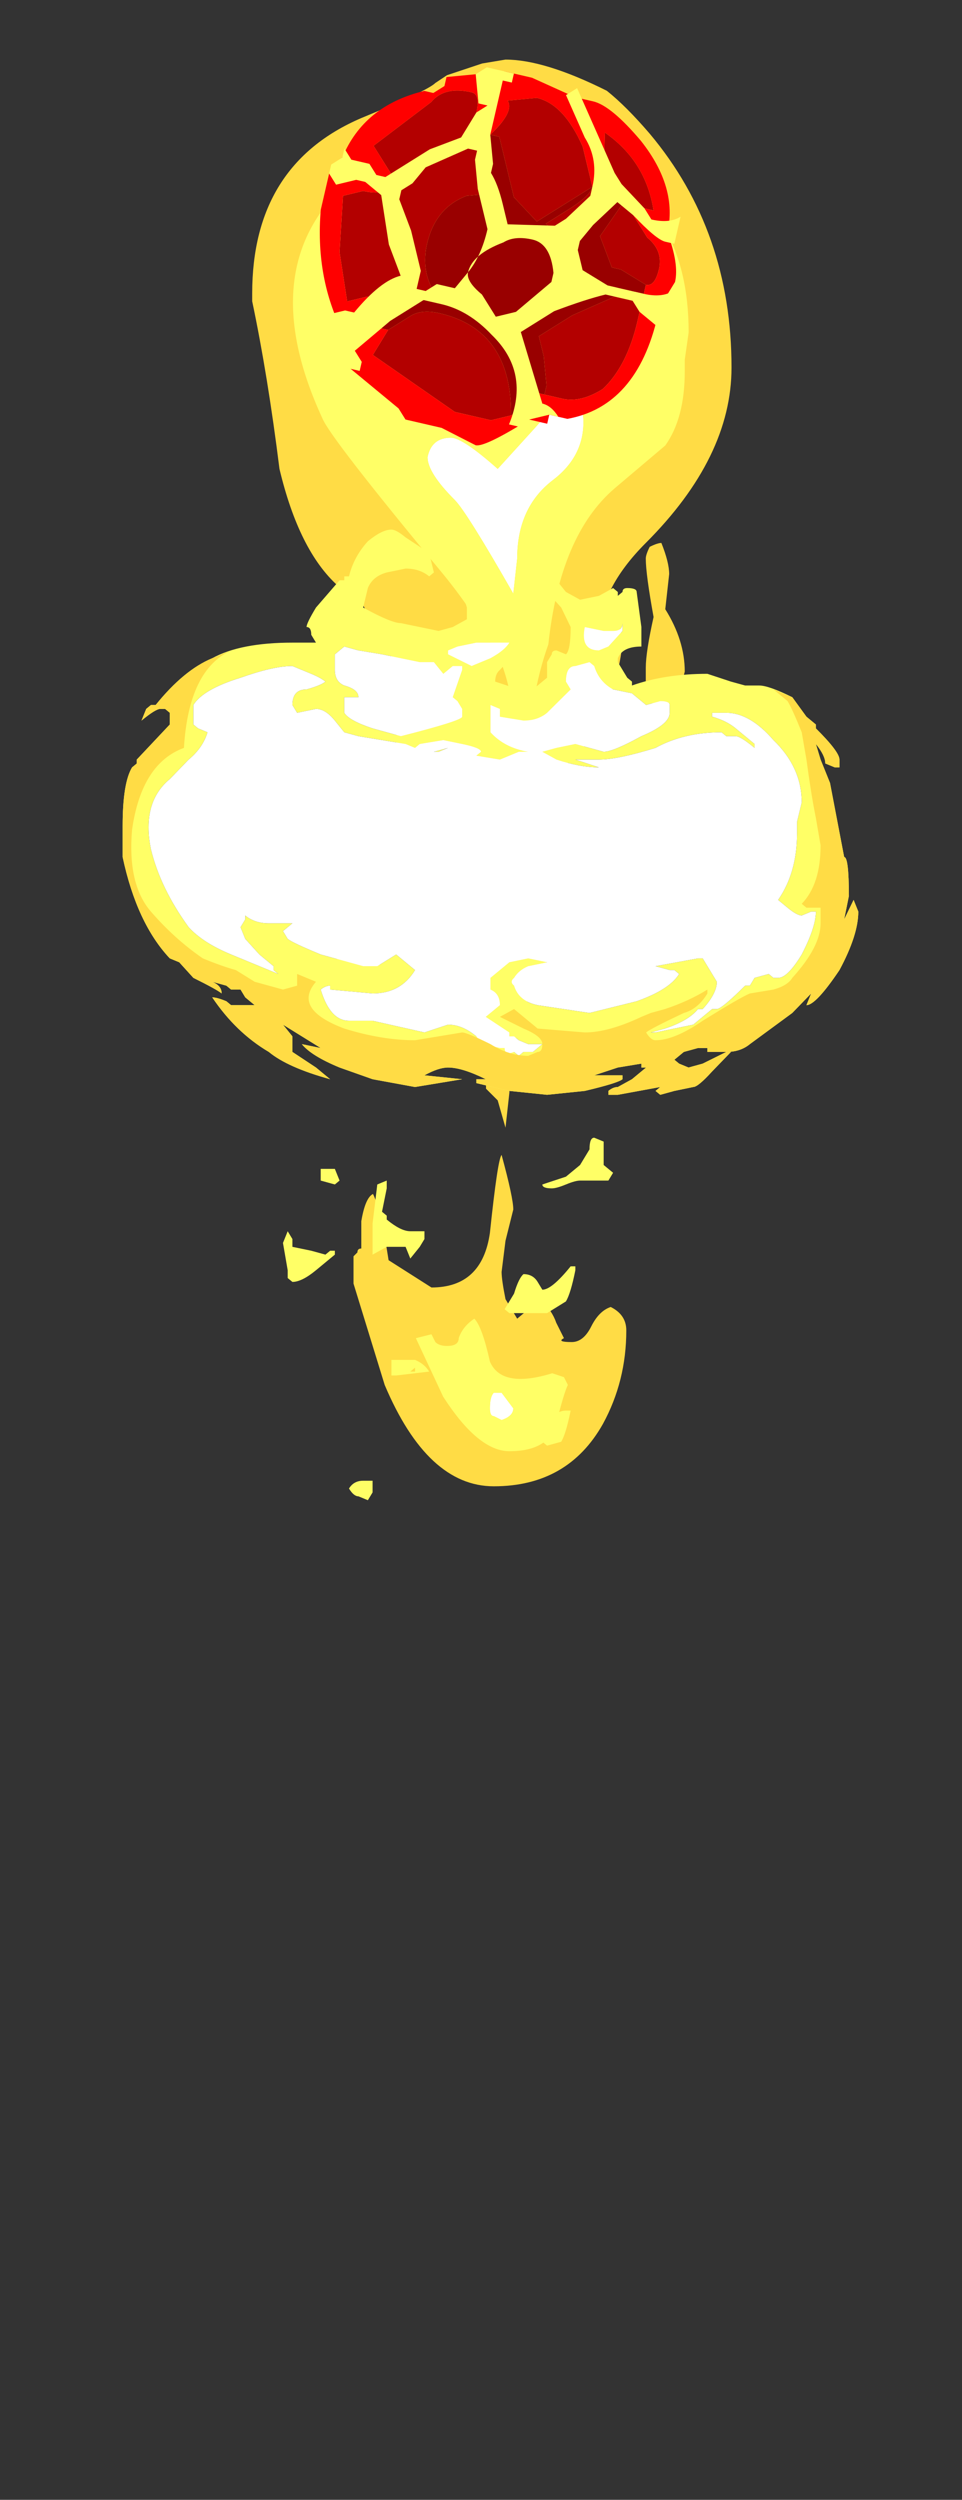 <?xml version="1.0" encoding="UTF-8" standalone="no"?>
<svg xmlns:ffdec="https://www.free-decompiler.com/flash" xmlns:xlink="http://www.w3.org/1999/xlink" ffdec:objectType="frame" height="224.45px" width="86.4px" xmlns="http://www.w3.org/2000/svg">
  <rect width="100%" height="100%" fill="#333333" stroke="none"/>
  <g transform="matrix(1.0, 0.0, 0.0, 1.0, 44.7, 24.25)">
    <use ffdec:characterId="4667" height="18.3" transform="matrix(7.0, 0.0, 0.0, 7.0, -22.05, -18.9)" width="6.15" xlink:href="#shape0"/>
    <use ffdec:characterId="4350" height="13.65" transform="matrix(0.535, -2.317, 2.317, 0.535, -19.821, 11.609)" width="14.0" xlink:href="#sprite0"/>
    <use ffdec:characterId="4668" height="12.45" transform="matrix(-8.471, 0.0, 0.0, 7.0, 32.388, 23.3)" width="7.8" xlink:href="#shape2"/>
  </g>
  <defs>
    <g id="shape0" transform="matrix(1.0, 0.0, 0.0, 1.0, 3.15, 2.7)">
      <path d="M1.95 -1.75 Q3.0 -0.5 3.0 1.25 3.0 2.4 1.9 3.5 1.6 3.8 1.45 4.1 L1.45 4.3 1.5 4.45 1.6 4.7 Q1.6 5.1 1.35 5.7 1.05 6.35 0.65 6.45 0.75 6.55 0.9 7.15 1.0 7.7 1.0 7.9 1.0 8.25 0.75 8.65 0.45 9.2 0.35 9.45 0.2 9.8 0.2 10.25 L0.15 10.5 0.15 10.55 0.1 11.0 0.0 10.65 -0.15 10.5 -0.15 10.2 -0.3 9.75 -0.35 9.65 Q-0.45 9.3 -0.45 9.1 L-0.2 8.5 -0.15 8.3 -0.15 8.05 Q-0.15 7.95 -0.05 7.75 L0.0 7.55 0.05 7.4 Q0.05 7.25 -0.25 6.8 -0.55 6.35 -0.55 6.15 L-0.6 6.1 Q-0.6 6.05 -0.7 6.05 -1.0 6.05 -1.05 6.4 L-1.05 6.55 -0.85 6.95 Q-0.7 7.25 -0.7 7.5 -0.7 7.95 -1.05 8.4 -1.25 8.65 -1.8 9.2 -1.95 9.1 -2.1 8.75 -2.25 8.45 -2.25 8.35 -2.25 7.9 -1.9 7.15 -1.65 6.65 -1.4 6.45 L-1.3 6.1 -1.3 6.0 Q-1.3 5.8 -1.25 5.7 -1.25 4.9 -1.7 4.35 L-1.75 4.25 -2.05 4.05 Q-2.55 3.6 -2.8 2.55 -2.95 1.35 -3.15 0.4 L-3.15 0.3 Q-3.15 -1.35 -1.75 -1.95 -0.9 -2.3 -0.8 -2.4 L-0.65 -2.5 -0.2 -2.65 0.1 -2.7 Q0.6 -2.7 1.4 -2.3 1.65 -2.1 1.95 -1.75 M2.4 5.15 L2.35 5.35 Q2.35 5.5 2.1 5.6 1.95 5.6 1.9 5.4 1.9 5.35 1.9 5.1 1.9 4.9 2.0 4.45 1.9 3.9 1.9 3.7 1.9 3.65 1.95 3.55 2.05 3.5 2.1 3.5 2.2 3.75 2.2 3.9 L2.15 4.35 Q2.4 4.75 2.4 5.15 M0.2 12.05 L0.1 12.45 0.05 12.85 Q0.05 12.95 0.1 13.2 L0.25 13.45 0.55 13.2 Q0.7 13.35 0.75 13.5 L0.85 13.7 Q0.75 13.75 0.95 13.75 1.1 13.75 1.2 13.55 1.3 13.35 1.45 13.3 1.65 13.4 1.65 13.6 1.65 14.25 1.35 14.8 0.9 15.6 -0.05 15.6 -0.9 15.6 -1.45 14.3 L-1.85 13.0 -1.85 12.65 -1.8 12.6 Q-1.8 12.55 -1.75 12.55 L-1.75 12.2 Q-1.7 11.9 -1.6 11.85 -1.5 12.05 -1.4 12.7 L-0.85 13.05 Q-0.2 13.05 -0.1 12.35 0.0 11.4 0.05 11.35 0.2 11.9 0.2 12.05 M-0.9 5.35 L-0.95 5.25 -1.0 5.35 -0.9 5.35" fill="#ffdc45" fill-rule="evenodd" stroke="none"/>
      <path d="M0.5 2.0 Q0.75 1.7 0.95 1.7 1.1 1.7 1.1 1.95 1.1 2.4 0.7 2.7 0.25 3.05 0.25 3.7 L0.2 4.15 Q-0.4 3.1 -0.55 2.95 -0.9 2.6 -0.9 2.4 -0.85 2.15 -0.6 2.15 -0.45 2.15 0.0 2.55 L0.5 2.0 M0.2 14.6 Q0.2 14.7 0.05 14.75 L-0.05 14.7 Q-0.1 14.7 -0.1 14.6 -0.1 14.45 -0.05 14.4 L0.05 14.4 0.2 14.6" fill="#ffffff" fill-rule="evenodd" stroke="none"/>
      <path d="M2.1 -0.6 Q2.45 -0.05 2.45 0.8 L2.4 1.15 2.4 1.3 Q2.4 1.9 2.15 2.25 L1.5 2.8 Q0.8 3.4 0.65 4.8 0.4 5.5 0.4 6.35 L0.2 5.9 Q0.2 5.45 0.05 5.05 -0.25 4.45 -0.7 3.9 -2.15 2.15 -2.25 1.9 -3.15 -0.05 -1.9 -1.15 -1.05 -1.9 -0.05 -1.9 0.75 -1.9 1.3 -1.55 1.8 -1.2 2.1 -0.6 M0.5 2.0 L0.0 2.55 Q-0.45 2.15 -0.6 2.15 -0.85 2.15 -0.9 2.4 -0.9 2.6 -0.55 2.95 -0.4 3.1 0.2 4.15 L0.25 3.7 Q0.25 3.05 0.7 2.7 1.1 2.4 1.1 1.95 1.1 1.7 0.95 1.7 0.75 1.7 0.5 2.0 M0.3 8.55 L0.3 8.45 Q0.45 8.1 0.5 8.05 L0.55 8.2 Q0.5 8.3 0.5 8.5 L0.3 8.55 M0.15 15.15 Q-0.25 15.15 -0.7 14.45 L-1.05 13.7 -0.85 13.65 -0.8 13.75 Q-0.75 13.8 -0.65 13.8 -0.5 13.8 -0.5 13.7 -0.45 13.55 -0.3 13.45 -0.2 13.55 -0.1 14.0 0.05 14.35 0.7 14.15 L0.85 14.2 0.9 14.3 Q0.85 14.4 0.75 14.8 0.65 15.15 0.15 15.15 M0.2 14.6 L0.05 14.4 -0.05 14.4 Q-0.1 14.45 -0.1 14.6 -0.1 14.7 -0.05 14.7 L0.05 14.75 Q0.2 14.7 0.2 14.6 M-1.25 7.85 Q-1.25 8.1 -1.5 8.4 -1.65 8.25 -1.65 7.85 -1.65 7.65 -1.45 7.5 -1.25 7.7 -1.25 7.85" fill="#ffff66" fill-rule="evenodd" stroke="none"/>
    </g>
    <g id="sprite0" transform="matrix(1.0, 0.0, 0.0, 1.0, 7.0, 13.65)">
      <use ffdec:characterId="4349" height="1.95" transform="matrix(7.0, 0.0, 0.0, 7.0, -7.0, -13.65)" width="2.0" xlink:href="#shape1"/>
    </g>
    <g id="shape1" transform="matrix(1.0, 0.0, 0.0, 1.0, 1.0, 1.95)">
      <path d="M-0.4 -1.45 L-0.35 -1.6 -0.4 -1.7 -0.15 -1.8 0.15 -1.85 0.2 -1.75 Q0.2 -1.65 0.25 -1.6 L0.3 -1.6 0.45 -1.75 0.75 -1.5 Q0.85 -1.45 0.85 -1.3 0.85 -1.25 0.75 -1.25 L0.65 -1.2 0.65 -1.15 Q0.8 -1.05 0.85 -1.1 L0.9 -0.95 Q0.9 -0.8 0.7 -0.65 L0.5 -0.55 0.55 -0.5 0.8 -0.55 Q0.7 -0.3 0.45 -0.2 L0.45 -0.3 0.4 -0.3 0.3 -0.2 Q0.25 -0.1 0.15 -0.1 0.05 -0.1 0.05 -0.15 L0.1 -0.3 0.1 -0.35 0.25 -0.45 0.5 -0.35 0.5 -0.4 0.25 -0.6 Q0.0 -0.55 0.0 -0.4 L0.0 -0.3 -0.1 -0.5 -0.35 -0.8 -0.6 -0.65 -0.3 -0.8 Q-0.15 -0.6 0.0 -0.6 0.15 -0.6 0.25 -0.75 L0.35 -0.65 Q0.45 -0.55 0.5 -0.55 L0.25 -0.8 0.35 -0.95 0.65 -1.1 0.65 -1.15 0.55 -1.15 0.35 -1.05 0.3 -1.2 Q0.2 -1.35 0.0 -1.35 -0.15 -1.35 -0.25 -1.25 L-0.3 -1.3 -0.4 -1.45 M-0.05 -0.2 L-0.1 -0.15 -0.15 -0.15 Q-0.4 -0.15 -0.55 -0.25 -0.65 -0.35 -0.65 -0.45 L-0.65 -0.55 -0.6 -0.55 -0.45 -0.6 -0.35 -0.65 -0.2 -0.5 -0.05 -0.3 -0.05 -0.2 M-0.8 -0.7 L-0.85 -0.8 -0.85 -1.0 -0.65 -1.5 -0.5 -1.45 -0.4 -1.35 Q-0.35 -1.3 -0.35 -1.2 -0.35 -0.8 -0.8 -0.7" fill="#b30000" fill-rule="evenodd" stroke="none"/>
      <path d="M0.05 -0.15 L0.0 -0.15 0.0 -0.2 -0.05 -0.15 -0.05 -0.2 -0.05 -0.3 -0.2 -0.5 -0.35 -0.65 -0.45 -0.6 -0.6 -0.55 -0.65 -0.55 -0.65 -0.6 -0.6 -0.65 -0.75 -0.65 -0.8 -0.7 Q-0.35 -0.8 -0.35 -1.2 -0.35 -1.3 -0.4 -1.35 L-0.5 -1.45 -0.5 -1.5 -0.4 -1.45 -0.3 -1.3 -0.25 -1.25 Q-0.15 -1.35 0.0 -1.35 0.2 -1.35 0.3 -1.2 L0.35 -1.05 0.55 -1.15 0.65 -1.15 0.65 -1.1 0.35 -0.95 0.25 -0.8 0.5 -0.55 Q0.45 -0.55 0.35 -0.65 L0.25 -0.75 Q0.15 -0.6 0.0 -0.6 -0.15 -0.6 -0.3 -0.8 L-0.6 -0.65 -0.35 -0.8 -0.1 -0.5 0.0 -0.3 0.0 -0.4 Q0.0 -0.55 0.25 -0.6 L0.5 -0.4 0.5 -0.35 0.25 -0.45 0.1 -0.35 0.1 -0.3 0.05 -0.15" fill="#990000" fill-rule="evenodd" stroke="none"/>
      <path d="M0.05 -1.95 L0.25 -1.95 0.35 -1.9 Q0.65 -1.85 0.8 -1.55 L0.8 -1.5 0.85 -1.45 0.9 -1.45 1.0 -1.15 1.0 -1.0 0.95 -0.75 0.95 -0.65 Q0.95 -0.55 0.8 -0.35 0.6 -0.1 0.35 -0.1 0.2 0.0 0.1 0.0 L-0.05 -0.05 -0.1 -0.05 Q-0.6 -0.05 -0.75 -0.4 L-0.75 -0.5 -0.8 -0.5 -0.8 -0.6 Q-1.0 -0.8 -1.0 -0.85 L-0.95 -1.05 -0.95 -1.25 -0.9 -1.3 -0.75 -1.6 -0.55 -1.7 Q-0.3 -1.9 0.05 -1.95 M0.05 -0.15 Q0.05 -0.1 0.15 -0.1 0.25 -0.1 0.3 -0.2 L0.4 -0.3 0.45 -0.3 0.45 -0.2 Q0.7 -0.3 0.8 -0.55 L0.55 -0.5 0.5 -0.55 0.7 -0.65 Q0.9 -0.8 0.9 -0.95 L0.85 -1.1 Q0.8 -1.05 0.65 -1.15 L0.65 -1.2 0.75 -1.25 Q0.85 -1.25 0.85 -1.3 0.85 -1.45 0.75 -1.5 L0.45 -1.75 0.3 -1.6 0.25 -1.6 Q0.2 -1.65 0.2 -1.75 L0.15 -1.85 -0.15 -1.8 -0.4 -1.7 -0.35 -1.6 -0.4 -1.45 -0.5 -1.5 -0.5 -1.45 -0.65 -1.5 -0.85 -1.0 -0.85 -0.8 -0.8 -0.7 -0.75 -0.65 -0.6 -0.65 -0.65 -0.6 -0.65 -0.55 -0.65 -0.45 Q-0.65 -0.35 -0.55 -0.25 -0.4 -0.15 -0.15 -0.15 L-0.1 -0.15 -0.05 -0.2 -0.05 -0.15 0.0 -0.2 0.0 -0.15 0.05 -0.15" fill="#ff0000" fill-rule="evenodd" stroke="none"/>
      <path d="M0.2 -1.9 L0.25 -1.95 0.3 -1.95 0.35 -1.9 0.4 -1.9 0.35 -1.85 Q0.35 -1.8 0.35 -1.75 L0.3 -1.7 0.3 -1.65 0.5 -1.45 0.6 -1.3 0.75 -1.25 0.8 -1.2 0.8 -1.25 0.95 -1.3 1.0 -1.25 1.0 -1.1 0.95 -1.1 0.95 -1.15 0.65 -1.15 0.5 -1.1 0.45 -1.1 Q0.4 -1.05 0.3 -1.0 L0.2 -0.95 0.25 -0.7 0.3 -0.65 0.45 -0.55 0.5 -0.55 Q0.65 -0.55 0.75 -0.65 L0.95 -0.8 1.0 -0.75 0.6 -0.45 0.55 -0.4 0.45 -0.25 0.4 -0.2 Q0.4 -0.1 0.45 -0.05 L0.3 -0.05 0.3 -0.1 Q0.3 -0.15 0.4 -0.3 L0.45 -0.4 0.3 -0.5 0.2 -0.55 0.15 -0.55 0.05 -0.5 0.0 -0.35 0.0 -0.15 Q0.0 -0.05 0.05 0.0 L-0.15 0.0 -0.15 -0.05 -0.1 -0.15 -0.05 -0.2 -0.05 -0.35 Q-0.1 -0.45 -0.2 -0.6 L-0.35 -0.75 -0.7 -0.55 Q-0.7 -0.5 -0.75 -0.45 L-0.75 -0.5 -0.8 -0.6 -0.85 -0.6 -0.85 -0.7 Q-0.55 -0.65 -0.4 -0.9 -0.3 -1.05 -0.3 -1.2 L-0.3 -1.3 -0.45 -1.45 -0.65 -1.6 -0.7 -1.55 -0.75 -1.55 -0.75 -1.6 -0.7 -1.65 -0.6 -1.7 -0.6 -1.75 -0.55 -1.75 -0.5 -1.8 -0.45 -1.7 -0.45 -1.65 Q-0.25 -1.55 -0.2 -1.45 L-0.05 -1.55 0.2 -1.65 0.25 -1.75 0.25 -1.8 0.2 -1.9 M0.2 -1.55 L0.05 -1.45 -0.15 -1.35 -0.25 -1.35 -0.25 -1.3 -0.2 -1.25 -0.2 -1.15 -0.1 -1.1 Q0.0 -1.05 0.15 -1.05 L0.35 -1.15 0.5 -1.2 0.55 -1.2 0.55 -1.25 0.4 -1.45 0.3 -1.5 0.25 -1.55 0.2 -1.55 M0.15 -0.8 Q0.15 -0.9 0.1 -0.95 0.0 -1.1 -0.1 -1.1 -0.15 -1.1 -0.2 -1.0 L-0.3 -0.9 -0.25 -0.8 -0.05 -0.65 0.0 -0.65 Q0.15 -0.7 0.15 -0.8" fill="#ffff66" fill-rule="evenodd" stroke="none"/>
    </g>
    <g id="shape2" transform="matrix(1.0, 0.0, 0.0, 1.0, 3.9, -1.4)">
      <path d="M3.45 3.7 L3.4 3.75 3.4 3.9 3.75 4.35 3.75 4.4 3.8 4.45 Q3.9 4.65 3.9 5.2 L3.9 5.6 Q3.75 6.45 3.4 6.9 L3.3 6.95 3.15 7.15 Q2.9 7.3 2.85 7.35 2.85 7.25 2.95 7.2 L2.8 7.25 2.75 7.3 2.65 7.3 2.6 7.4 2.5 7.5 2.75 7.5 2.8 7.45 Q2.9 7.4 2.95 7.4 2.7 7.85 2.35 8.1 2.15 8.3 1.7 8.45 L1.85 8.3 2.1 8.1 2.1 7.9 2.2 7.75 1.8 8.05 2.0 8.0 Q1.9 8.15 1.6 8.3 L1.25 8.45 0.8 8.55 0.3 8.45 0.7 8.4 Q0.55 8.3 0.45 8.3 0.3 8.3 0.05 8.45 L0.15 8.45 0.15 8.5 -0.2 8.6 -0.6 8.65 -1.0 8.6 Q-1.35 8.5 -1.4 8.45 L-1.4 8.4 -1.1 8.4 -1.35 8.3 -1.6 8.25 -1.6 8.3 -1.65 8.3 -1.5 8.45 -1.35 8.55 Q-1.3 8.55 -1.25 8.6 L-1.25 8.65 -1.35 8.65 -1.8 8.55 -1.75 8.6 -1.8 8.65 -1.95 8.6 -2.15 8.55 Q-2.2 8.55 -2.35 8.35 L-2.55 8.1 -2.5 8.1 Q-2.65 8.1 -2.75 8.0 L-3.2 7.6 -3.4 7.35 -3.35 7.5 Q-3.45 7.5 -3.7 7.05 -3.9 6.6 -3.9 6.3 L-3.85 6.15 -3.75 6.4 -3.8 6.1 Q-3.8 5.6 -3.75 5.6 L-3.6 4.65 -3.5 4.35 -3.45 4.15 Q-3.55 4.3 -3.55 4.4 L-3.65 4.45 -3.7 4.45 -3.7 4.35 Q-3.7 4.25 -3.45 3.95 L-3.45 3.9 -3.35 3.8 -3.2 3.55 Q-2.95 3.4 -2.85 3.4 L-2.7 3.4 -2.55 3.35 -2.3 3.25 Q-1.85 3.25 -1.5 3.4 L-1.5 3.35 -1.45 3.3 -1.35 3.1 -1.35 3.05 Q-1.4 2.9 -1.6 2.9 L-1.6 2.65 -1.55 2.2 Q-1.55 2.15 -1.45 2.15 -1.4 2.15 -1.4 2.2 L-1.35 2.25 -1.35 2.2 -1.3 2.15 -1.15 2.25 -0.95 2.3 -0.8 2.2 -0.7 2.05 -0.65 2.1 -0.65 2.15 -0.6 2.2 -0.75 2.4 -0.85 2.65 Q-0.85 2.95 -0.8 3.0 L-0.7 2.95 Q-0.65 2.95 -0.65 3.0 L-0.6 3.1 -0.6 3.3 -0.45 3.45 -0.3 3.45 -0.05 3.35 Q-0.05 3.25 -0.1 3.2 L-0.25 3.0 -0.45 2.9 -0.4 2.65 -0.2 2.55 Q-0.05 2.5 0.0 2.35 -0.05 2.05 -0.1 2.05 L-0.05 2.0 0.0 2.0 Q0.05 2.0 0.15 2.1 L0.3 2.2 0.25 2.4 0.25 2.55 0.4 2.65 0.55 2.7 0.95 2.6 Q1.05 2.6 1.35 2.4 L1.3 2.15 Q1.25 2.0 1.1 1.95 L0.9 1.9 Q0.75 1.9 0.65 2.0 L0.6 1.95 0.65 1.7 0.9 1.5 Q1.0 1.4 1.05 1.4 1.15 1.4 1.3 1.55 1.45 1.75 1.5 2.0 L1.55 2.0 1.55 2.05 1.6 2.05 1.85 2.4 Q1.95 2.6 1.95 2.65 1.9 2.65 1.9 2.75 L1.85 2.85 2.1 2.85 Q2.65 2.85 2.95 3.05 3.25 3.2 3.55 3.65 L3.6 3.65 3.65 3.7 3.7 3.85 Q3.55 3.7 3.5 3.7 L3.45 3.7 M3.45 3.6 L3.45 3.6 M0.55 4.25 L0.45 4.2 0.6 4.25 0.55 4.25 M0.0 3.05 L0.2 3.15 0.45 3.0 0.45 2.95 0.35 2.9 0.15 2.85 -0.2 2.85 Q-0.15 2.95 0.0 3.05 M1.4 2.95 L1.15 3.0 0.75 3.1 0.6 3.1 0.5 3.25 0.4 3.15 0.3 3.15 0.3 3.2 0.4 3.55 0.35 3.6 0.3 3.7 0.3 3.8 Q0.3 3.85 0.95 4.05 L1.25 3.95 Q1.5 3.85 1.55 3.75 L1.55 3.55 1.4 3.55 Q1.4 3.45 1.55 3.4 1.65 3.35 1.65 3.2 L1.65 3.0 1.55 2.9 1.4 2.95 M3.0 4.0 L3.1 3.95 3.15 3.9 3.15 3.65 Q3.05 3.45 2.65 3.3 2.3 3.15 2.1 3.15 L1.9 3.25 Q1.8 3.3 1.75 3.35 1.8 3.4 1.95 3.45 2.1 3.45 2.1 3.65 L2.05 3.75 1.85 3.7 Q1.75 3.7 1.65 3.85 L1.55 4.0 1.4 4.05 0.9 4.15 0.8 4.2 0.75 4.15 0.5 4.1 0.3 4.15 Q0.1 4.2 0.1 4.25 L0.15 4.3 -0.1 4.35 -0.3 4.25 Q-0.35 4.25 -0.4 4.25 -0.15 4.2 0.0 4.0 L0.0 3.65 -0.1 3.7 -0.1 3.8 -0.35 3.85 Q-0.5 3.85 -0.6 3.75 L-0.85 3.45 -0.8 3.35 Q-0.8 3.15 -0.9 3.15 L-1.05 3.1 -1.1 3.15 Q-1.15 3.35 -1.3 3.45 L-1.5 3.5 -1.65 3.65 -1.8 3.6 Q-1.9 3.6 -1.9 3.65 L-1.9 3.75 Q-1.9 3.9 -1.6 4.05 -1.3 4.25 -1.2 4.25 L-0.9 4.15 -0.7 4.2 -0.55 4.25 -0.7 4.35 Q-0.95 4.45 -1.15 4.45 L-0.9 4.35 -1.15 4.35 Q-1.35 4.35 -1.75 4.2 -2.05 4.0 -2.45 4.0 L-2.5 4.05 -2.6 4.05 Q-2.65 4.05 -2.8 4.2 L-2.8 4.15 -2.6 3.95 Q-2.5 3.85 -2.35 3.8 L-2.35 3.75 -2.5 3.75 Q-2.75 3.75 -3.0 4.1 -3.3 4.45 -3.3 4.9 L-3.25 5.15 -3.25 5.3 Q-3.25 5.8 -3.05 6.15 L-3.15 6.25 Q-3.25 6.35 -3.3 6.35 L-3.4 6.3 -3.45 6.3 Q-3.45 6.5 -3.3 6.85 -3.15 7.15 -3.05 7.15 L-3.0 7.15 -2.95 7.1 -2.8 7.15 -2.75 7.25 -2.7 7.25 Q-2.45 7.55 -2.4 7.55 L-2.35 7.55 -2.15 7.75 -1.75 7.85 -1.7 7.85 -1.85 7.8 Q-2.1 7.7 -2.2 7.55 L-2.25 7.55 Q-2.4 7.35 -2.4 7.2 L-2.25 6.9 -2.2 6.9 -1.75 7.0 -1.9 7.05 -1.95 7.05 -2.0 7.1 Q-1.9 7.3 -1.55 7.45 L-1.05 7.6 -0.5 7.5 Q-0.3 7.45 -0.25 7.25 -0.2 7.2 -0.25 7.15 -0.3 7.05 -0.4 7.0 L-0.6 6.95 -0.4 6.9 -0.2 6.95 0.0 7.15 0.0 7.3 Q-0.1 7.35 -0.1 7.5 L-0.05 7.55 Q0.0 7.6 0.05 7.65 L-0.2 7.85 -0.2 7.9 -0.25 7.9 -0.3 7.95 -0.4 8.0 -0.55 8.0 -0.45 8.1 -0.35 8.1 -0.3 8.15 -0.25 8.1 Q-0.15 8.15 -0.15 8.05 L-0.1 8.05 Q0.1 8.0 0.15 7.9 0.3 7.75 0.45 7.75 L0.7 7.85 1.25 7.7 Q1.3 7.7 1.5 7.7 1.7 7.7 1.8 7.3 1.75 7.25 1.7 7.25 L1.7 7.3 1.25 7.35 Q0.95 7.35 0.8 7.05 L1.0 6.85 1.2 7.0 1.35 7.0 1.8 6.85 Q2.1 6.7 2.15 6.65 L2.2 6.55 2.1 6.45 2.35 6.45 Q2.5 6.45 2.6 6.35 L2.6 6.4 2.65 6.5 2.6 6.65 2.45 6.85 2.3 7.0 2.3 7.05 2.25 7.1 2.75 6.85 Q3.05 6.7 3.2 6.5 3.5 6.0 3.6 5.5 3.7 4.9 3.4 4.6 L3.2 4.35 Q3.05 4.2 3.0 4.0 M1.65 9.6 L1.8 9.6 1.8 9.75 1.65 9.8 1.6 9.75 1.65 9.6 M1.65 10.65 L1.7 10.65 1.75 10.7 1.9 10.65 2.1 10.6 2.1 10.5 2.15 10.4 2.2 10.55 2.15 10.9 2.15 11.0 2.1 11.05 Q2.0 11.05 1.85 10.9 L1.65 10.7 1.65 10.65 M0.7 10.4 L0.85 10.4 Q0.95 10.4 1.1 10.25 L1.1 10.2 1.15 10.15 1.1 9.85 1.1 9.75 1.2 9.8 1.25 10.3 1.25 10.7 1.1 10.6 0.9 10.6 0.85 10.75 0.75 10.6 0.7 10.5 0.7 10.4 M0.8 12.15 L0.8 12.2 0.85 12.2 0.8 12.15 M1.0 12.25 L0.65 12.2 Q0.7 12.1 0.8 12.05 L1.05 12.05 1.05 12.25 Q1.1 12.25 1.0 12.25 M1.5 13.7 Q1.45 13.8 1.4 13.8 L1.3 13.85 1.25 13.75 1.25 13.6 1.35 13.6 Q1.45 13.6 1.5 13.7 M-2.15 3.45 L-2.15 3.45 M-2.95 4.3 L-2.95 4.3 M-1.4 2.6 L-1.4 2.7 -1.25 2.9 -1.15 2.95 Q-0.95 2.95 -1.0 2.65 L-1.2 2.7 -1.3 2.7 Q-1.4 2.7 -1.4 2.6 M-2.25 8.05 L-2.3 8.05 -2.3 8.1 -2.5 8.1 -2.25 8.25 -2.1 8.3 -2.0 8.25 -1.95 8.2 -2.05 8.1 -2.2 8.05 -2.25 8.05 M-0.5 6.8 L-0.5 6.8 M-0.5 8.15 L-0.5 8.15 M-0.95 9.55 L-0.8 9.7 -0.55 9.8 Q-0.55 9.85 -0.65 9.85 -0.7 9.85 -0.8 9.8 -0.9 9.75 -0.95 9.75 L-1.25 9.75 -1.3 9.65 -1.2 9.55 -1.2 9.25 -1.1 9.2 Q-1.05 9.2 -1.05 9.35 L-0.95 9.55 M-0.6 11.45 L-0.8 11.3 Q-0.85 11.2 -0.9 10.9 L-0.9 10.85 -0.85 10.85 Q-0.65 11.15 -0.55 11.15 L-0.5 11.05 Q-0.45 10.95 -0.35 10.95 -0.3 11.0 -0.25 11.2 L-0.15 11.4 -0.2 11.45 -0.6 11.45 M-0.8 12.7 Q-0.7 12.7 -0.6 12.85 -0.45 12.95 -0.45 13.1 L-0.5 13.05 -0.6 13.15 -0.75 13.1 Q-0.8 13.0 -0.85 12.7 -0.9 12.7 -0.8 12.7" fill="#ffff66" fill-rule="evenodd" stroke="none"/>
      <path d="M3.0 4.0 Q3.05 4.2 3.2 4.35 L3.4 4.6 Q3.7 4.9 3.6 5.5 3.5 6.0 3.2 6.5 3.05 6.7 2.75 6.85 L2.25 7.1 2.3 7.05 2.3 7.0 2.45 6.85 2.6 6.65 2.65 6.5 2.6 6.4 2.6 6.35 Q2.5 6.45 2.35 6.45 L2.1 6.45 2.2 6.55 2.15 6.65 Q2.1 6.7 1.8 6.85 L1.35 7.0 1.2 7.0 1.0 6.85 0.8 7.05 Q0.95 7.35 1.25 7.35 L1.7 7.3 1.7 7.25 Q1.75 7.25 1.8 7.3 1.7 7.7 1.5 7.7 1.3 7.7 1.25 7.7 L0.7 7.85 0.45 7.75 Q0.3 7.75 0.15 7.9 0.1 8.0 -0.1 8.05 L-0.15 8.05 Q-0.15 8.15 -0.25 8.1 L-0.3 8.15 -0.35 8.1 -0.45 8.1 -0.55 8.0 -0.4 8.0 -0.3 7.95 -0.25 7.9 -0.2 7.9 -0.2 7.85 0.05 7.65 Q0.0 7.6 -0.05 7.55 L-0.1 7.5 Q-0.1 7.35 0.0 7.3 L0.0 7.15 -0.2 6.95 -0.4 6.9 -0.6 6.95 -0.4 7.0 Q-0.3 7.05 -0.25 7.15 -0.2 7.2 -0.25 7.25 -0.3 7.45 -0.5 7.5 L-1.05 7.6 -1.55 7.45 Q-1.9 7.3 -2.0 7.1 L-1.95 7.05 -1.9 7.05 -1.75 7.0 -2.2 6.9 -2.25 6.9 -2.4 7.2 Q-2.4 7.35 -2.25 7.55 L-2.2 7.55 Q-2.1 7.7 -1.85 7.8 L-1.7 7.85 -1.75 7.85 -2.15 7.75 -2.35 7.55 -2.4 7.55 Q-2.45 7.55 -2.7 7.25 L-2.75 7.25 -2.8 7.15 -2.95 7.1 -3.0 7.15 -3.05 7.15 Q-3.15 7.15 -3.3 6.85 -3.45 6.5 -3.45 6.3 L-3.4 6.3 -3.3 6.35 Q-3.25 6.35 -3.15 6.25 L-3.05 6.15 Q-3.25 5.8 -3.25 5.3 L-3.25 5.15 -3.3 4.9 Q-3.3 4.45 -3.0 4.1 -2.75 3.75 -2.5 3.75 L-2.35 3.75 -2.35 3.8 Q-2.5 3.85 -2.6 3.95 L-2.8 4.15 -2.8 4.2 Q-2.65 4.05 -2.6 4.05 L-2.5 4.05 -2.45 4.0 Q-2.05 4.0 -1.75 4.2 -1.35 4.35 -1.15 4.35 L-0.9 4.35 -1.15 4.45 Q-0.95 4.45 -0.7 4.35 L-0.55 4.25 -0.7 4.2 -0.9 4.15 -1.2 4.25 Q-1.3 4.25 -1.6 4.05 -1.9 3.9 -1.9 3.75 L-1.9 3.65 Q-1.9 3.6 -1.8 3.6 L-1.65 3.65 -1.5 3.5 -1.3 3.45 Q-1.15 3.35 -1.1 3.15 L-1.05 3.1 -0.9 3.15 Q-0.8 3.15 -0.8 3.35 L-0.85 3.45 -0.6 3.75 Q-0.5 3.85 -0.35 3.85 L-0.1 3.8 -0.1 3.7 0.0 3.65 0.0 4.0 Q-0.15 4.2 -0.4 4.25 -0.35 4.25 -0.3 4.25 L-0.1 4.35 0.15 4.3 0.1 4.25 Q0.1 4.2 0.3 4.15 L0.5 4.1 0.75 4.15 0.8 4.2 0.9 4.15 1.4 4.05 1.55 4.0 1.65 3.85 Q1.75 3.7 1.85 3.7 L2.05 3.75 2.1 3.65 Q2.1 3.45 1.95 3.45 1.8 3.4 1.75 3.35 1.8 3.3 1.9 3.25 L2.1 3.15 Q2.3 3.15 2.65 3.3 3.05 3.45 3.15 3.65 L3.15 3.9 3.1 3.95 3.0 4.0 M1.4 2.95 L1.55 2.9 1.65 3.0 1.65 3.2 Q1.65 3.35 1.55 3.4 1.4 3.45 1.4 3.55 L1.55 3.55 1.55 3.75 Q1.5 3.85 1.25 3.95 L0.95 4.05 Q0.3 3.85 0.3 3.8 L0.3 3.7 0.35 3.6 0.4 3.55 0.3 3.2 0.3 3.15 0.4 3.15 0.5 3.25 0.6 3.1 0.75 3.1 1.15 3.0 1.4 2.95 M0.0 3.05 Q-0.15 2.95 -0.2 2.85 L0.15 2.85 0.35 2.9 0.45 2.95 0.45 3.0 0.2 3.15 0.0 3.05 M0.55 4.25 L0.6 4.25 0.45 4.2 0.55 4.25 M-1.4 2.6 Q-1.4 2.7 -1.3 2.7 L-1.2 2.7 -1.0 2.65 Q-0.95 2.95 -1.15 2.95 L-1.25 2.9 -1.4 2.7 -1.4 2.6 M-2.95 4.3 L-2.95 4.3 M-0.5 6.8 L-0.5 6.8 M-0.5 8.15 L-0.5 8.15" fill="#ffffff" fill-rule="evenodd" stroke="none"/>
      <path d="M3.4 3.75 L3.4 3.9 3.75 4.35 3.75 4.4 3.8 4.45 Q3.9 4.65 3.9 5.2 L3.9 5.6 Q3.75 6.45 3.4 6.9 L3.3 6.95 3.15 7.15 Q2.9 7.3 2.85 7.35 2.85 7.25 2.95 7.2 L2.8 7.25 2.75 7.3 2.65 7.3 2.6 7.4 2.5 7.5 2.75 7.5 2.8 7.45 Q2.9 7.4 2.95 7.4 2.7 7.85 2.35 8.1 2.15 8.3 1.7 8.45 L1.85 8.3 2.1 8.1 2.1 7.9 2.2 7.75 1.8 8.05 2.0 8.0 Q1.9 8.15 1.6 8.3 L1.25 8.45 0.8 8.55 0.3 8.45 0.7 8.4 Q0.55 8.3 0.45 8.3 0.3 8.3 0.05 8.45 L0.15 8.45 0.15 8.5 -0.2 8.6 -0.6 8.65 -1.0 8.6 Q-1.35 8.5 -1.4 8.45 L-1.4 8.4 -1.1 8.4 -1.35 8.3 -1.6 8.25 -1.6 8.3 -1.65 8.3 -1.5 8.45 -1.35 8.55 Q-1.3 8.55 -1.25 8.6 L-1.25 8.65 -1.35 8.65 -1.8 8.55 -1.75 8.6 -1.8 8.65 -1.95 8.6 -2.15 8.55 Q-2.2 8.55 -2.35 8.35 L-2.55 8.1 -2.5 8.1 Q-2.65 8.1 -2.75 8.0 L-3.2 7.6 -3.4 7.35 -3.35 7.5 Q-3.45 7.5 -3.7 7.05 -3.9 6.6 -3.9 6.3 L-3.85 6.15 -3.75 6.4 -3.8 6.1 Q-3.8 5.6 -3.75 5.6 L-3.6 4.65 -3.5 4.35 -3.45 4.15 Q-3.55 4.3 -3.55 4.4 L-3.65 4.45 -3.7 4.45 -3.7 4.35 Q-3.7 4.25 -3.45 3.95 L-3.45 3.9 -3.35 3.8 -3.2 3.55 -3.0 3.45 -3.15 3.6 Q-3.2 3.7 -3.3 4.0 L-3.35 4.35 Q-3.4 4.8 -3.45 5.1 L-3.5 5.45 Q-3.5 5.95 -3.3 6.2 L-3.35 6.25 -3.5 6.25 -3.5 6.45 Q-3.5 6.75 -3.2 7.15 -3.15 7.25 -3.0 7.3 L-2.75 7.35 Q-2.65 7.4 -2.25 7.7 -1.95 7.95 -1.75 7.95 -1.7 7.95 -1.65 7.85 -1.7 7.8 -2.05 7.6 -2.2 7.55 -2.3 7.35 L-2.3 7.3 Q-2.1 7.45 -1.85 7.55 L-1.7 7.6 -1.6 7.65 Q-1.25 7.85 -1.0 7.85 L-0.5 7.8 -0.25 7.55 -0.1 7.65 -0.35 7.8 Q-0.55 7.9 -0.55 8.0 -0.55 8.1 -0.5 8.1 L-0.4 8.15 Q-0.2 8.15 0.0 8.0 0.25 7.85 0.3 7.85 L0.8 7.95 Q1.15 7.95 1.55 7.8 2.1 7.55 1.85 7.2 L1.85 7.2 2.05 7.1 2.05 7.25 2.2 7.3 2.5 7.2 2.7 7.05 Q2.85 7.0 3.05 6.9 3.35 6.65 3.6 6.3 3.85 5.95 3.8 5.25 3.7 4.4 3.25 4.2 3.2 3.2 2.75 2.95 L2.95 3.05 Q3.25 3.2 3.55 3.65 L3.6 3.65 3.65 3.7 3.7 3.85 Q3.55 3.7 3.5 3.7 L3.45 3.7 3.4 3.75 M3.5 3.65 L3.5 3.65 M-2.25 8.05 L-2.3 8.05 -2.3 8.1 -2.5 8.1 -2.25 8.25 -2.1 8.3 -2.0 8.25 -1.95 8.2 -2.05 8.1 -2.2 8.05 -2.25 8.05" fill="#ffdc45" fill-rule="evenodd" stroke="none"/>
    </g>
  </defs>
</svg>
